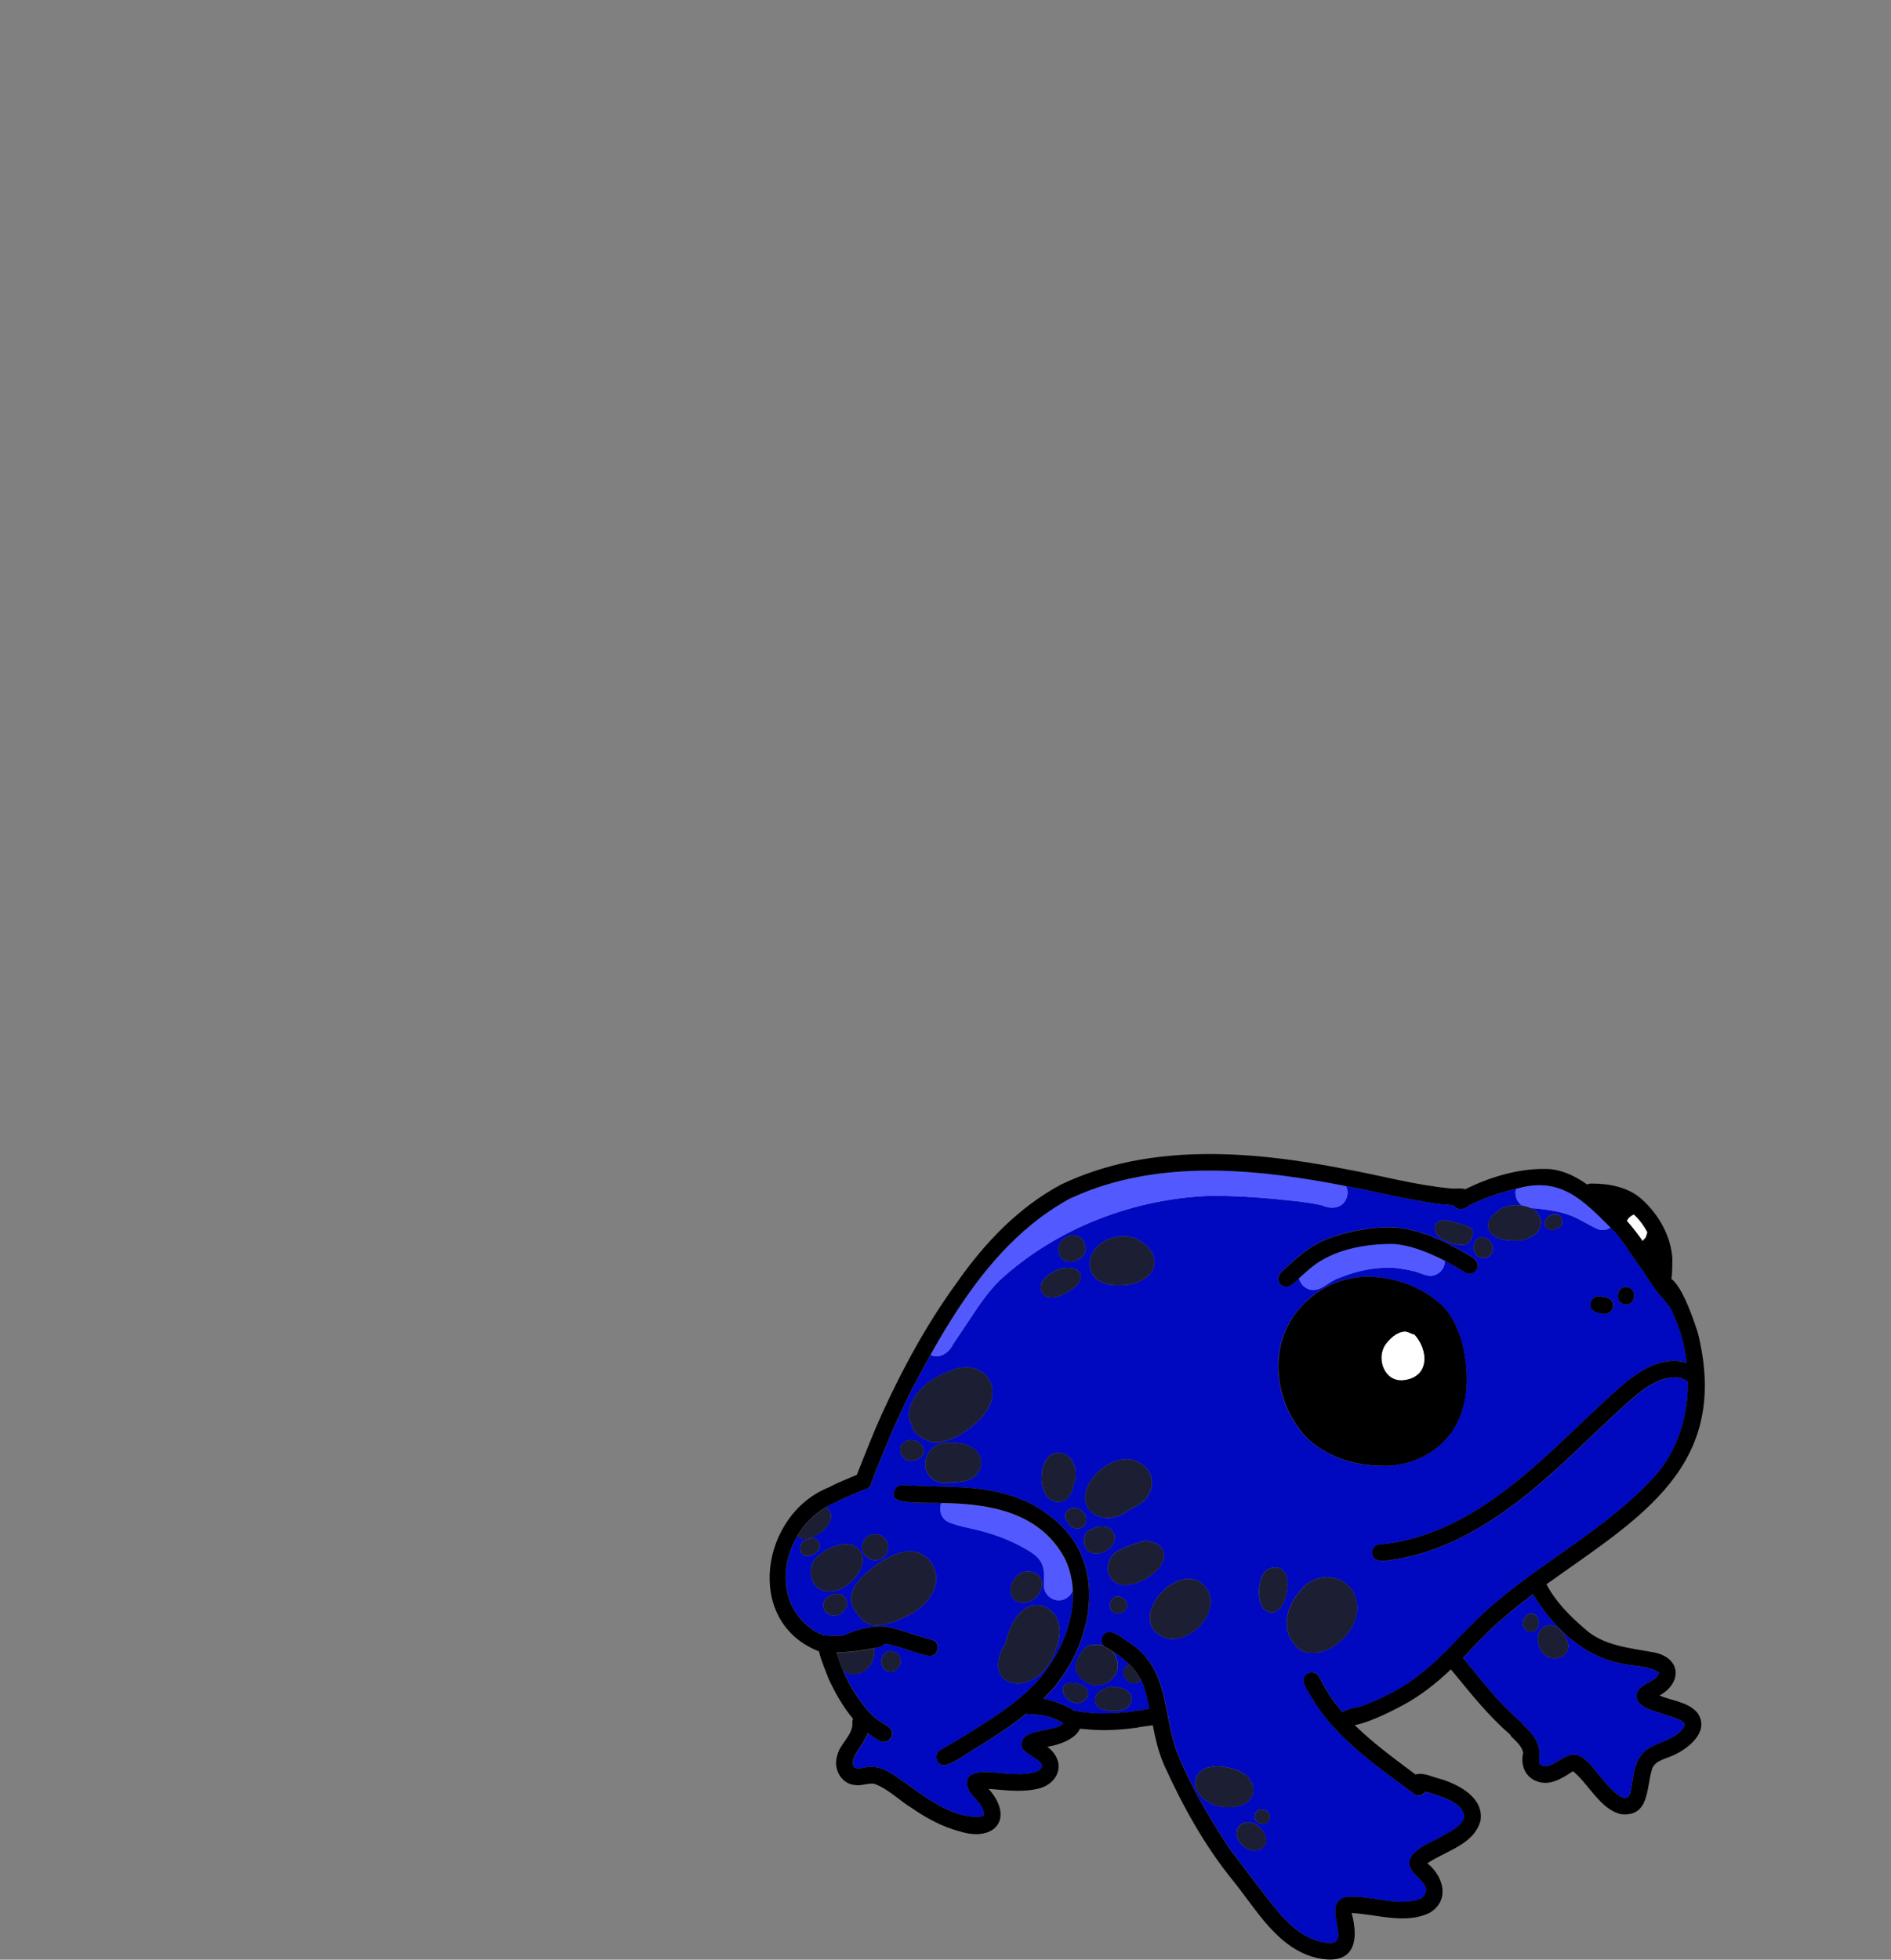 <?xml version="1.0" encoding="UTF-8"?>
<svg id="frog" xmlns="http://www.w3.org/2000/svg" viewBox="0 0 453.44 469.87">
  <rect x="0" y="0" width="453.44" height="469.87" fill="#808080" stroke="none"/>
  <defs>
    <style>
      .cls-1 {
        fill: #fff;
      }

      .cls-2 {
        fill: #0009c0;
      }

      .cls-3 {
        fill: #1c1e34;
      }

      .cls-4 {
        fill: none;
      }

      .cls-5 {
        fill: #525aff;
      }
    </style>
  </defs>
  <path class="cls-4" d="M384.51,315h0s.01,0,.02,0c-.13-.01-.27-.03-.41-.05,.13,.02,.26,.04,.38,.05Z"/>
  <path class="cls-4" d="M384.03,310.9c.37,.06,.76,.1,1.13,.19-.37-.09-.75-.13-1.13-.19Z"/>
  <path class="cls-4" d="M327.65,408.65c-1.63,.83-4.35,.81-5.72,1.89,0,0,0,0,.01,.01,1.37-1.09,4.07-1.07,5.71-1.9,1.85-.68,3.64-1.55,5.39-2.45,4.35-2.08,8.05-4.99,11.51-8.22-3.46,3.22-7.16,6.14-11.51,8.22-1.75,.9-3.54,1.77-5.39,2.45Z"/>
  <path class="cls-4" d="M200.76,360.09s0,0,0,0c-.18,.08-.35,.16-.53,.24,.18-.08,.35-.16,.53-.24,0,0,0,0,0,0Z"/>
  <path class="cls-4" d="M382.17,311.23c-.4,.32-.69,.8-.76,1.32-.03,.23-.03,.44,0,.63-.03-.19-.03-.4,0-.63,.06-.51,.35-.99,.76-1.32Z"/>
  <path class="cls-4" d="M314.44,406.87c-.98-1.52-2.18-3.34-1.73-4.64-.46,1.31,.75,3.12,1.73,4.64Z"/>
  <path class="cls-4" d="M340.17,430.49c-.37,0-.77-.12-1.15-.41-1.88-1.4-3.79-2.8-5.69-4.21,1.9,1.42,3.81,2.81,5.69,4.22,.38,.29,.77,.41,1.15,.41Z"/>
  <path class="cls-4" d="M390.17,308.62c.48,.06,.86,.25,1.13,.52-.27-.27-.65-.47-1.13-.52-.65-.09-1.17,.11-1.54,.45,.37-.35,.89-.54,1.54-.45Z"/>
  <path class="cls-4" d="M314.52,401.02c.76-.01,1.52,.37,1.84,1.16,.47,.91,.96,1.81,1.48,2.69-.52-.88-1-1.78-1.48-2.69-.33-.78-1.09-1.17-1.84-1.16Z"/>
  <path class="cls-4" d="M317.84,404.86c.52,.88,1.06,1.75,1.64,2.59,0,0,0,0,.01,.01,0,0,0,0-.01-.01-.58-.84-1.12-1.71-1.64-2.59Z"/>
  <path class="cls-4" d="M395.32,306.77c-.22-.34-.45-.69-.67-1.03,0,0,0,0,0,0,.22,.34,.44,.69,.67,1.03Z"/>
  <path class="cls-4" d="M328.53,285.53c3.25,.68,6.53,1.4,9.84,2.02-3.31-.63-6.59-1.34-9.84-2.02Z"/>
  <path class="cls-4" d="M329.04,372.27c0-.09,.02-.16,.03-.25,0,.08-.03,.16-.03,.25h0Z"/>
  <path class="cls-4" d="M396.7,331.55c-2.69,1.38-5.05,3.61-7.28,5.52-3.3,3.02-6.53,6.1-9.77,9.18,3.24-3.08,6.47-6.16,9.77-9.18,2.23-1.92,4.59-4.15,7.28-5.52Z"/>
  <path class="cls-4" d="M380.98,339.53c-1.66,1.57-3.32,3.16-4.99,4.74,1.67-1.58,3.33-3.16,4.99-4.74Z"/>
  <path class="cls-4" d="M404.78,331.28c-.51-.29-1.02-.63-1.62-.84,.59,.21,1.11,.56,1.62,.84h0Z"/>
  <path class="cls-4" d="M351.06,436.07s0,0,0,0c.44-3.8-5.71-5.32-8.52-6.26,0,0,0,0-.01,0,0,0,0,0,.01,0,2.82,.94,8.96,2.46,8.52,6.26Z"/>
  <path class="cls-4" d="M351.71,289.45c-1.26,.78-2.59,.4-3.16-.46-.81-.06-1.62-.17-2.3-.23,.68,.05,1.48,.17,2.29,.23,.56,.87,1.9,1.24,3.17,.46Z"/>
  <path class="cls-4" d="M332.64,370.13c1.15-.14,2.3-.34,3.44-.57,16.02-3.48,28.23-14.23,39.92-25.28-11.69,11.05-23.9,21.8-39.92,25.28-1.14,.24-2.28,.43-3.44,.58Z"/>
  <path class="cls-4" d="M207.73,357.04c.76-.25,1.25-.96,1.32-1.72,.57-1.08,.86-2.56,1.36-3.49,2.04-5.19,4.18-10.25,6.58-15.25-2.4,5-4.53,10.06-6.58,15.25-.5,.93-.8,2.4-1.37,3.48-.06,.76-.55,1.47-1.31,1.72-.94,.31-1.86,.7-2.74,1.07-.03,.01-.06,.03-.09,.04,.03-.01,.06-.03,.09-.04,.88-.37,1.79-.76,2.74-1.07Z"/>
  <path class="cls-4" d="M388.37,332.71c-2.48,2.2-4.93,4.5-7.39,6.83,2.46-2.33,4.91-4.62,7.39-6.82,4.33-3.79,10.17-7.81,16.12-5.96,0,0,0-.01,0-.02-5.95-1.84-11.78,2.19-16.12,5.98Z"/>
  <path class="cls-4" d="M397.09,309.32s-.03-.03-.04-.05c-.29-.4-.58-.8-.85-1.2,.28,.4,.56,.8,.85,1.2,.01,.02,.03,.03,.04,.05Z"/>
  <path class="cls-4" d="M355.97,386.62c-1.36,1.28-2.68,2.6-3.99,3.94,1.31-1.34,2.63-2.66,3.99-3.94,13.09-11.92,29.53-19.85,41.36-33.19,.53-.62,1.01-1.27,1.48-1.93-.47,.66-.96,1.31-1.48,1.93-11.84,13.34-28.27,21.27-41.36,33.19Z"/>
  <path class="cls-4" d="M245.04,418.86c-.04-.27-.04-.51-.02-.74-.02,.23-.02,.47,.02,.74,0,0,0,0,0,0Z"/>
  <path class="cls-4" d="M232.4,429.44c.48,.88,1.3,1.68,2.03,2.51-.73-.83-1.55-1.63-2.03-2.51-2.09-4.72,2.73-4.71,6.61-4.35-3.88-.36-8.7-.36-6.61,4.35Z"/>
  <path class="cls-4" d="M341.76,452.31c-.95-1.97-4.43-3.79-3.74-6.27-.69,2.48,2.79,4.3,3.74,6.27Z"/>
  <path class="cls-4" d="M246.62,411.08c-.18,0-.36-.04-.53-.09-3.42,2.75-7.14,5.16-10.84,7.49,3.7-2.33,7.43-4.73,10.86-7.48,.17,.05,.34,.07,.52,.08Z"/>
  <path class="cls-4" d="M246.86,415.87c2.42-1.1,6.53-1.03,8.16-2.54-.31-.21-.62-.4-.94-.57,.32,.17,.64,.36,.94,.57-1.63,1.51-5.74,1.44-8.16,2.54Z"/>
  <path class="cls-4" d="M208.1,415.59c.89,.7,1.85,1.33,2.87,1.88,.02,.01,.04,.02,.06,.03-.02-.01-.04-.02-.06-.03-1.02-.55-1.98-1.19-2.87-1.89-1.17,3.18-4.7,6.17-3.25,8.25,.14,.09,.28,.15,.43,.19-.15-.04-.29-.1-.43-.19-1.44-2.08,2.09-5.07,3.26-8.24Z"/>
  <path class="cls-4" d="M210.47,395.07c-.29,.06-.58,.12-.88,.17,0,0,0,0,0,0,.29-.06,.58-.11,.88-.17Z"/>
  <path class="cls-4" d="M223.46,393.21c-3.14-.74-6.14-1.94-9.26-2.74-4.09-1.1-8.22,.12-11.98,1.74,0,0,0,0,0,0,3.76-1.62,7.89-2.84,11.97-1.74,3.12,.8,6.12,2,9.26,2.74,1.87,.51,1.78,2.77,.56,3.59,1.22-.83,1.31-3.08-.56-3.59Z"/>
  <path class="cls-4" d="M211.63,413.21c.68,.41,1.44,.77,1.9,1.38-.46-.61-1.22-.97-1.9-1.38Z"/>
  <path class="cls-4" d="M205.38,406.59c.85,1.3,1.79,2.56,2.81,3.73,.17,.19,.35,.38,.53,.56-.18-.18-.36-.37-.53-.56-1.02-1.18-1.95-2.43-2.81-3.73Z"/>
  <path class="cls-4" d="M213.91,416.09c-.12,.62-.56,1.14-1.12,1.43,.56-.28,1-.81,1.12-1.43Z"/>
  <path class="cls-4" d="M241.42,409.62c2.97-2.18,5.77-4.59,8.16-7.41,1.25-1.53,2.41-3.21,3.43-4.99-1.02,1.78-2.18,3.46-3.43,4.99-2.4,2.82-5.19,5.23-8.16,7.41Z"/>
  <path class="cls-4" d="M268.74,397.31c-.69-.52-1.4-1.01-2.13-1.45,0,0,0,0,0,0,.73,.44,1.44,.93,2.13,1.45Z"/>
  <path class="cls-4" d="M307.06,459.11c-4.27-5.1-8.15-10.52-12.22-15.77-4.93-7.44-9.39-15.11-12.74-23.44-3.34-9.67-1.81-19.82-11.44-26.12,9.63,6.29,8.11,16.45,11.44,26.12,3.35,8.33,7.81,16.01,12.74,23.44,4.08,5.25,7.96,10.67,12.22,15.77,2.59,2.87,5.68,5.53,9.5,6.47-3.82-.94-6.91-3.59-9.5-6.47Z"/>
  <path class="cls-4" d="M197.54,392.16s.02,0,.03,.01c.08,0,.16,0,.25,0,.32,.04,.63,.06,.95,.07-.32-.02-.63-.04-.95-.07-.09-.01-.19-.02-.28-.02Z"/>
  <path class="cls-4" d="M339.54,455.64c.39-.09,.78-.19,1.16-.33,.18-.14,.33-.27,.46-.4-.14,.13-.29,.27-.46,.4-.38,.14-.77,.24-1.16,.33Z"/>
  <path class="cls-4" d="M322.93,454.86c-2.19,.46-2.74,1.86-2.73,3.52-.02-1.66,.54-3.06,2.73-3.52,4.34-.37,8.98,1.21,13.42,1.17-4.44,.04-9.07-1.54-13.42-1.17Z"/>
  <path class="cls-4" d="M265.6,391.43c-.62,.15-1.04,.59-1.26,1.12,.21-.53,.64-.97,1.26-1.12,1.66-.29,3.09,1.12,4.45,1.97-1.37-.85-2.79-2.25-4.45-1.97Z"/>
  <path class="cls-4" d="M251.74,363.57c-6.76-5.43-15.54-6.83-23.99-6.98-3.31-.13-6.63-.19-9.94-.35-.82-.04-1.75-.19-2.49,.2,.74-.38,1.67-.23,2.49-.2,3.31,.16,6.62,.23,9.94,.35,8.44,.15,17.22,1.55,23.98,6.98,4.51,3.33,7.25,7.59,8.54,12.24-1.29-4.65-4.03-8.91-8.54-12.24Z"/>
  <path class="cls-4" d="M254.15,402.82c.77-1.05,1.49-2.14,2.14-3.26-.66,1.12-1.37,2.21-2.15,3.26-1.2,1.63-2.53,3.13-3.95,4.54,2.13,.41,4.41,1.24,5.97,2.04-1.56-.8-3.84-1.63-5.96-2.04,1.42-1.41,2.74-2.91,3.94-4.54Z"/>
  <path class="cls-4" d="M258.25,410.29c-.28-.09-.55-.13-.81-.12-.09-.06-.2-.13-.3-.2,.11,.07,.23,.14,.32,.21,.25,0,.52,.01,.79,.11,2.62,.55,5.31,.65,7.99,.56-2.68,.09-5.37-.02-7.99-.56Z"/>
  <path class="cls-4" d="M272.65,410.26c.94-.14,1.88-.29,2.8-.49,.06-.02,.12-.03,.19-.05,0,0,0,0,0,0-.06,.02-.13,.03-.19,.05-.93,.19-1.86,.35-2.8,.49Z"/>
  <path class="cls-4" d="M191.21,368.3s0,0,0,0c-2.6,4.46-3.55,9.92-2.06,14.75-1.49-4.84-.55-10.3,2.06-14.75Z"/>
  <path class="cls-4" d="M240.26,425.21c-.4-.04-.82-.09-1.25-.13,.43,.04,.85,.08,1.25,.13Z"/>
  <path class="cls-4" d="M346.3,313.55c-.32-.35-.65-.68-1-1-.07-.07-.15-.12-.23-.19,.08,.06,.16,.12,.23,.19,.35,.32,.69,.65,1,1Z"/>
  <path class="cls-4" d="M307.32,321.61c2.44-8.48,10.36-14.82,19.11-15.45-8.75,.63-16.68,6.97-19.11,15.45-.93,3.4-1.02,7.02-.38,10.5-.65-3.49-.56-7.1,.38-10.5Z"/>
  <path class="cls-4" d="M350.39,338.8c1.57-4.52,1.56-9.53,.72-14.25,.84,4.72,.85,9.73-.72,14.25Z"/>
  <path class="cls-4" d="M393.73,420.57c-1.45,1.75-1.88,4.02-2.24,6.27,.36-2.26,.79-4.52,2.24-6.27Z"/>
  <path class="cls-4" d="M402.93,415.13c-1.8,1.83-4.52,2.43-6.82,3.64,2.29-1.2,5.01-1.81,6.82-3.64Z"/>
  <path class="cls-4" d="M319.78,349.05c-.88-.4-1.74-.84-2.57-1.35,.83,.5,1.68,.95,2.57,1.35Z"/>
  <path class="cls-4" d="M346.39,313.65c1.64,1.84,2.78,4.07,3.58,6.41-.81-2.34-1.95-4.57-3.58-6.41Z"/>
  <path class="cls-4" d="M334.07,351.36c6.11-.61,11.77-3.98,14.91-9.39,.21-.37,.4-.75,.58-1.13-.18,.38-.38,.76-.58,1.13-3.13,5.41-8.8,8.78-14.91,9.39Z"/>
  <path class="cls-4" d="M331.18,351.45s.07,0,.11,0c.45,.02,.89,.02,1.33,0-.44,.01-.89,0-1.33,0-.04,0-.07,0-.11,0Z"/>
  <path class="cls-4" d="M364.78,412.97c-3.13-2.72-5.99-5.74-8.62-8.95-1.19-1.42-2.38-2.83-3.54-4.27-.65-.65-1.16-1.58-1.83-2.25,1.27-1.29,2.51-2.61,3.74-3.93,.33-.35,.69-.67,1.02-1.02-.34,.34-.69,.67-1.02,1.02-1.23,1.32-2.47,2.64-3.74,3.93,.68,.67,1.19,1.6,1.84,2.25,1.16,1.44,2.35,2.85,3.54,4.27,2.64,3.2,5.49,6.23,8.62,8.95,.22,.21,.38,.43,.48,.67,.01,.01,.02,.02,.04,.03-.01-.01-.02-.02-.03-.03-.1-.23-.26-.46-.48-.66Z"/>
  <path class="cls-4" d="M371.2,423.47c-3.21,.18-1.62-1.4-2.19-4.27,.57,2.87-1.02,4.46,2.19,4.27,2.67-.96,4.43-3.04,6.63-2.71-2.21-.33-3.96,1.75-6.63,2.71Z"/>
  <path class="cls-4" d="M390.08,431c.35-.14,.65-.46,.86-1.02,.15-.67,.27-1.36,.38-2.06-.11,.7-.23,1.39-.38,2.06-.22,.56-.51,.88-.86,1.02Z"/>
  <path class="cls-4" d="M340.91,430.33c.22-.1,.42-.24,.59-.41-.17,.17-.37,.31-.59,.41Z"/>
  <path class="cls-4" d="M397.9,401.08c-.27-.18-.55-.34-.83-.48,.28,.14,.56,.3,.83,.48,0,0,0,0,0,0Z"/>
  <path class="cls-4" d="M392.46,406.84c.02,.33,.11,.66,.26,.96-.15-.3-.24-.62-.26-.96Z"/>
  <path class="cls-4" d="M393.77,408.95c1.06,.9,4.05,1.69,6.53,2.5-2.48-.81-5.47-1.6-6.53-2.5Z"/>
  <path class="cls-4" d="M387.91,398.66c.41,.12,.82,.22,1.24,.3-.42-.08-.84-.18-1.24-.3-8.83-1.93-15.76-8.9-20.32-16.42,0,0,0,0,0,0,4.56,7.52,11.5,14.49,20.32,16.41Z"/>
  <path class="cls-4" d="M261.02,379.68c-.14-1.31-.39-2.61-.74-3.88,.35,1.27,.6,2.56,.74,3.88Z"/>
  <path class="cls-4" d="M323.54,295.43c-1.82,.44-3.61,.98-5.35,1.64-1.57,.63-3.04,1.45-4.42,2.39,1.39-.94,2.86-1.76,4.42-2.39,1.74-.66,3.53-1.2,5.35-1.64Z"/>
  <path class="cls-4" d="M226.35,423.32c.25-.01,.53-.08,.84-.17-.3,.1-.59,.16-.84,.17Z"/>
  <path class="cls-4" d="M310.36,307.53c.4-.35,.77-.74,1.13-1.07,0,0,0,0,0,0-.36,.34-.73,.72-1.13,1.07Z"/>
  <path class="cls-4" d="M351.92,305.3c.74,.16,1.55-.09,2.02-.73,0,0,0,0,0,0-.48,.64-1.29,.9-2.02,.73Z"/>
  <path class="cls-4" d="M217.66,360.23c.61,.06,1.29,.1,2.03,.13-.74-.03-1.42-.06-2.03-.13Z"/>
  <path class="cls-4" d="M214.17,425.54c-1-.65-2.07-1.21-3.19-1.54,1.12,.33,2.19,.89,3.19,1.54Z"/>
  <path class="cls-4" d="M220.85,360.38c.68,.01,1.4,.02,2.16,.03-.76,0-1.48-.02-2.16-.03Z"/>
  <path class="cls-4" d="M212.2,394.16s0,0,0,0c-.25,.35-.6,.62-1.03,.75,.42-.13,.78-.4,1.03-.75Z"/>
  <path class="cls-4" d="M353.6,301.9c.16,.15,.3,.3,.41,.47-.12-.16-.26-.32-.41-.47Z"/>
  <path class="cls-4" d="M307.93,308.44c-.27-.08-.54-.23-.81-.49-.64-.7-.71-1.36-.49-1.97-.22,.61-.15,1.26,.49,1.97,.27,.25,.55,.4,.81,.49Z"/>
  <path class="cls-1" d="M336.66,330.92c6.17-.78,5.95-7.16,2.49-10.97-.87-.1-1.5-.74-2.4-.69-1.92,.17-3.52,1.71-4.61,3.2-2.25,3.5-.07,9.05,4.52,8.46Z"/>
  <path class="cls-1" d="M393.8,304.44c.29,.44,.57,.87,.85,1.3,0,0,0,0,0,0-.29-.44-.57-.88-.87-1.33-.01-.02-.03-.04-.04-.06-2.53-3.17-4.36-6.89-7.27-9.77-.09-.09-.18-.18-.27-.27,.09,.09,.18,.18,.27,.27,2.94,2.91,4.77,6.68,7.33,9.86Z"/>
  <path class="cls-1" d="M394.21,297.17c.11-.15,.24-.27,.38-.38,.08-.21,.17-.43,.25-.65,.07-.23,.13-.47,.19-.7-.85-1.59-1.94-3.06-3.24-4.26-.26,.11-.52,.23-.75,.42-.36,.25-.68,.58-.86,.99-.02,.05-.06,.08-.08,.13,1.35,1.55,2.62,3.17,3.8,4.86,.11-.13,.21-.27,.31-.41Z"/>
  <path class="cls-2" d="M255.58,363.11c-.06,.19-.09,.4-.08,.6,0-.21,.02-.41,.08-.6Z"/>
  <path class="cls-2" d="M351.98,390.56c1.31-1.34,2.63-2.66,3.99-3.94,13.09-11.92,29.52-19.85,41.36-33.19,.53-.62,1.01-1.27,1.48-1.93,4.15-5.87,6.03-13.05,5.97-20.22-.51-.29-1.02-.63-1.62-.84-.01,0-.02,0-.03-.01-.09-.03-.19-.06-.29-.08-.03,0-.06-.02-.09-.02-.08-.02-.17-.03-.26-.04-.05,0-.1-.02-.15-.02-.08,0-.17,0-.26,0-.06,0-.11,0-.16,0-1.88-.04-3.61,.48-5.22,1.3-2.69,1.38-5.05,3.61-7.28,5.52-3.3,3.02-6.53,6.1-9.77,9.18-1.92,1.82-3.84,3.64-5.78,5.43-.14,.13-.29,.26-.43,.39-1.09,.99-2.19,1.97-3.31,2.93-.47,.41-.94,.81-1.42,1.21-2.25,1.9-4.58,3.73-6.97,5.47-8.27,5.98-17.38,10.71-27.57,12.26-1.71,.24-4.57,.92-5.06-1.2-.02-.07-.02-.16-.03-.24-.01-.08-.03-.15-.03-.23h0c0-.09,.02-.16,.03-.25,.01-.09,.01-.19,.03-.27,.02-.07,.05-.12,.07-.19,.03-.09,.06-.18,.1-.25,.02-.03,.05-.06,.07-.09,.06-.1,.13-.19,.21-.28,.03-.03,.07-.06,.1-.09,.53-.48,1.32-.68,2.09-.62,.3-.03,.59-.08,.89-.11,1.15-.14,2.3-.34,3.44-.58,16.02-3.48,28.23-14.23,39.92-25.28,1.67-1.58,3.33-3.16,4.99-4.74,2.46-2.33,4.91-4.62,7.39-6.83,4.33-3.78,10.17-7.82,16.12-5.98-.17-1.4-.41-2.8-.72-4.17-.68-3.16-1.81-6.19-3.26-9.07-1.07-1.44-2.35-2.72-3.42-4.17-.01-.02-.03-.03-.04-.05-.29-.4-.58-.8-.85-1.2-.1-.15-.2-.3-.31-.46-.17-.25-.34-.5-.51-.75-.02-.03-.04-.06-.06-.09-.22-.34-.45-.69-.67-1.03-.28-.43-.56-.86-.85-1.3-2.56-3.18-4.39-6.95-7.33-9.86-.09-.09-.18-.18-.27-.27-.87,.6-1.97,.83-3.06,.4-2.17-.93-4.13-2.32-6.34-3.2-3.14-1.23-6.55-1.57-9.88-1.89,1.33,.61,2.36,1.67,2.63,3.27,.03,3.17-3.59,4.68-6.33,4.55-6.35,.22-9.09-4.26-2.92-7.82,1.34-.59,3.09-.81,4.71-.56-1.39-.85-1.87-2.55-1.49-4.03-3.89,.92-7.7,2.23-11.28,4.01-.18,.16-.35,.29-.53,.41-1.27,.78-2.61,.41-3.17-.46-.81-.06-1.61-.17-2.29-.23-.23-.02-.44-.03-.63-.03-2.43-.31-4.85-.73-7.25-1.18-3.31-.63-6.59-1.34-9.84-2.02-1.87-.39-3.73-.77-5.58-1.12-.08-.01-.15-.03-.23-.04,.42,.74,.55,1.65,.2,2.78-.9,2.55-3.58,2.89-5.81,1.89-2.03-.51-4.13-.77-6.21-1.03-6.74-.76-13.52-1.3-20.31-1.3-18.58,.58-37.25,7.71-50.97,20.35-2.8,2.79-5.01,6.08-7.16,9.38-1.31,1.98-2.64,3.95-3.96,5.91-.98,2.04-3.25,3.55-5.38,2.5-1.35,2.41-2.66,4.83-3.93,7.24-.77,1.49-1.51,2.99-2.23,4.48-2.4,5-4.53,10.06-6.58,15.25-.5,.93-.8,2.4-1.36,3.49-.06,.76-.56,1.47-1.32,1.72-.94,.31-1.86,.7-2.74,1.07-.03,.01-.06,.03-.09,.04-1.26,.53-2.51,1.07-3.73,1.69-.12,.09-.26,.17-.41,.24,0,0,0,0,0,0-.18,.08-.35,.16-.53,.24-.41,.18-.82,.36-1.23,.56-.33,.16-.65,.35-.97,.53,.92,.58,1.49,1.66,1.18,2.83-.28,1.29-1.29,2.27-2.28,3.07-1.17,.88-2.59,1.88-4.12,1.61-.67-.1-1.2-.33-1.59-.65-2.6,4.46-3.55,9.92-2.06,14.75,.22,.72,.48,1.43,.81,2.12,.4,.78,.87,1.53,1.4,2.23,.08,.1,.17,.2,.25,.3,.19,.24,.38,.49,.59,.72,.12,.14,.26,.27,.39,.4,.17,.18,.34,.37,.53,.54,.16,.15,.34,.29,.5,.43,.16,.14,.32,.29,.49,.42,.18,.14,.36,.26,.54,.39,.18,.12,.35,.26,.53,.37,.18,.12,.38,.21,.57,.32,.19,.11,.38,.23,.58,.33,.18,.09,.38,.16,.57,.25,.21,.09,.42,.19,.63,.27,.09,0,.18,0,.28,.02,.32,.04,.63,.06,.95,.07,1.15,.06,2.31,.02,3.47-.04,3.76-1.62,7.89-2.84,11.98-1.74,3.12,.8,6.12,2,9.26,2.74,1.87,.51,1.78,2.77,.56,3.59-.41,.28-.94,.39-1.56,.24-.06-.01-.12-.03-.18-.04-.46-.1-.92-.21-1.38-.34-2.91-.81-5.73-2.1-8.7-2.5-.25,.35-.61,.62-1.03,.75-.1,.03-.2,.06-.3,.08-.13,.03-.26,.05-.39,.08-.29,.06-.58,.12-.88,.17,.65,3.36-2.65,7.31-6.2,5.98-.43-.15-.85-.37-1.23-.64,.9,2.09,1.97,4.11,3.22,6.01,.85,1.3,1.79,2.56,2.81,3.73,.17,.19,.35,.38,.53,.56,.71,.73,1.48,1.41,2.35,1.96,.17,.14,.36,.26,.56,.37,.68,.41,1.44,.77,1.9,1.38,.14,.18,.25,.37,.33,.6,.1,.3,.11,.6,.06,.89-.12,.62-.56,1.14-1.12,1.43-.54,.27-1.18,.32-1.75-.02-.02-.01-.04-.02-.06-.03-1.02-.55-1.97-1.18-2.87-1.88-1.17,3.17-4.7,6.16-3.26,8.24,.14,.09,.28,.15,.43,.19,.9,.27,1.95-.25,2.88-.27,.99-.14,1.93-.01,2.83,.25,1.12,.33,2.19,.89,3.19,1.54,.6,.39,1.19,.81,1.76,1.23,5.67,3.85,12.63,9.86,19.9,8.76,.28-1.42-.48-2.53-1.4-3.58-.73-.83-1.55-1.63-2.03-2.51-2.09-4.72,2.73-4.71,6.61-4.35,.43,.04,.85,.08,1.25,.13,.26,.03,.52,.06,.76,.08,.03,0,.05,0,.08,0,.25,.03,.49,.05,.71,.07,.11,0,.22,.02,.33,.02,.79,.03,1.58,.06,2.38,.05,0,0,.02,0,.02,0,1.32-.02,2.63-.14,3.88-.55,4.63-1.98-2.98-3.84-3.38-6.03,0,0,0,0,0,0-.04-.27-.04-.51-.02-.74,0-.02,0-.04,0-.05,.04-.42,.19-.77,.4-1.08,.03-.05,.05-.1,.08-.14,.33-.41,.79-.72,1.35-.98,2.42-1.1,6.53-1.03,8.16-2.54-.31-.21-.62-.4-.94-.57-.03-.01-.05-.02-.08-.04-.37-.19-.75-.36-1.13-.52-1.96-.79-4.12-1.1-6.23-1.12,0,0-.01,0-.02,0-.18,0-.35-.03-.52-.08-3.42,2.75-7.15,5.15-10.86,7.48-.12,.08-.24,.16-.37,.23-1.62,.82-4.92,3.34-7.22,4.26-.16,.06-.32,.12-.47,.17-.3,.1-.59,.16-.84,.17-.13,0-.24,0-.35-.01-.2-.05-.39-.13-.55-.23-.49-.31-.8-.85-.88-1.41-.03-.19-.03-.38,0-.57,.03-.26,.11-.51,.25-.74,.14-.23,.32-.42,.57-.58,.04-.03,.06-.06,.11-.08,3.8-2.1,7.48-4.42,11.13-6.78,1.64-1.05,3.25-2.14,4.82-3.29,2.97-2.18,5.77-4.59,8.16-7.41,1.25-1.53,2.41-3.21,3.43-4.99,2.77-4.83,4.51-10.39,4.23-15.84-.54,1.42-1.94,2.43-3.52,2.36-1.95-.09-3.53-1.8-3.44-3.76,.02-1.39,.2-2.83-.18-4.18-.66-2.62-3.23-3.84-5.4-5.04-3.35-1.82-6.96-3.07-10.66-3.96-2.2-.52-4.46-.91-6.54-1.78-1.85-.75-2.43-2.88-1.83-4.56-.1,0-.2,0-.3,0-.54,0-1.07-.02-1.58-.02-.27,0-.53,0-.79,0-.76,0-1.48-.02-2.16-.03-.4,0-.78-.02-1.16-.03-.74-.03-1.42-.06-2.03-.13-1.53-.15-2.61-.44-3.1-1.02-.17-.2-.26-.43-.28-.7,0-.09,0-.19,0-.29,.04-.4,.23-.87,.57-1.43h0s.03-.02,.05-.04c.13-.13,.28-.23,.43-.31,.74-.38,1.67-.23,2.49-.2,3.31,.16,6.62,.23,9.94,.35,8.44,.15,17.22,1.55,23.99,6.98,4.51,3.33,7.25,7.59,8.54,12.24,.35,1.27,.6,2.56,.74,3.88,.1,.88,.15,1.76,.15,2.65,0,.55-.01,1.1-.04,1.65-.03,.64-.09,1.29-.16,1.94-.04,.39-.1,.77-.16,1.16-.12,.78-.27,1.56-.45,2.33-.27,1.18-.61,2.36-1.01,3.51,0,.03-.02,.05-.03,.08-.43,1.23-.93,2.44-1.49,3.63-.04,.07-.07,.15-.1,.22,0,0,0,.02-.01,.03-.35,.73-.73,1.44-1.13,2.15-.1,.18-.2,.36-.31,.54-.66,1.12-1.37,2.21-2.14,3.26-1.2,1.63-2.52,3.13-3.94,4.54,2.12,.42,4.4,1.24,5.96,2.04,.07,.03,.12,.07,.18,.1,.18,.1,.37,.2,.53,.29,.1,.06,.17,.12,.26,.18,.1,.07,.21,.13,.3,.2,.26-.01,.53,.03,.81,.12,2.62,.55,5.31,.65,7.99,.56,.64-.02,1.28-.05,1.92-.09,1.5-.12,3-.28,4.49-.5,.94-.14,1.88-.3,2.8-.49,.06-.02,.12-.03,.19-.05-.36-1.76-.76-3.51-1.29-5.22-.21-.61-.47-1.19-.77-1.75-.36,.54-1,.91-1.93,.86-1.16-.13-1.94-1.15-2.28-2.19-.32-1.08,.51-1.99,1.51-2.27-.66-.66-1.38-1.26-2.13-1.83-.69-.52-1.4-1.01-2.13-1.45,.59,.63,1.03,1.41,1.22,2.26,1.27,3.88-3.57,7.33-7,5.44-3.17-1.5-3.78-4.49-1.59-7.19,1.03-1.66,1.37-2,3.34-1.95,.7-.13,1.39-.05,2.04,.17-.46-.56-.54-1.37-.27-2.04,.21-.53,.64-.97,1.26-1.12,1.66-.29,3.09,1.12,4.45,1.97,.1,.06,.19,.12,.29,.18,.11,.07,.2,.14,.31,.2,9.63,6.29,8.11,16.45,11.44,26.12,3.35,8.33,7.81,16.01,12.74,23.44,4.08,5.25,7.96,10.67,12.22,15.77,2.59,2.87,5.68,5.53,9.5,6.47,.26,.06,.52,.14,.79,.19,3.34,.68,3.76-.72,3.52-2.73-.11-.95-.37-2.04-.53-3.11-.05-.35-.1-.7-.12-1.04-.01-.17-.02-.34-.02-.5-.02-1.66,.54-3.06,2.73-3.52,4.34-.37,8.98,1.21,13.42,1.17,.54,0,1.08-.05,1.61-.11,.53-.06,1.05-.16,1.57-.28,.39-.09,.78-.19,1.16-.33,.18-.14,.33-.27,.46-.4,.14-.13,.25-.26,.35-.39,.49-.63,.57-1.22,.4-1.8-.04-.13-.09-.26-.15-.4-.95-1.97-4.43-3.79-3.74-6.27,.4-1.43,2.18-3.08,6.64-5.1,2.23-1.4,5.21-2.37,6.4-4.87,.44-3.8-5.71-5.32-8.52-6.26,0,0,0,0-.01,0-.25-.07-.51-.12-.76-.18-.01,.02-.03,.03-.04,.05-.06,.08-.13,.16-.2,.24,0,0-.01,0-.02,.02-.17,.17-.37,.31-.59,.41,0,0,0,0,0,0-.11,.05-.23,.09-.35,.12,0,0,0,0,0,0-.12,.03-.24,.04-.36,.04,0,0,0,0-.01,0-.37,0-.77-.12-1.15-.41-1.88-1.4-3.79-2.8-5.69-4.22-6.77-5.05-13.4-10.41-18.03-17.52-.21-.43-.53-.93-.87-1.47-.98-1.52-2.18-3.34-1.73-4.64,0,0,0,0,0,0,.3-.8,1.05-1.2,1.8-1.21,.76-.01,1.52,.37,1.84,1.16,.47,.91,.96,1.81,1.48,2.69,.52,.88,1.06,1.75,1.64,2.59,0,0,0,0,.01,.01,.77,1.07,1.59,2.09,2.45,3.07,1.37-1.08,4.09-1.06,5.72-1.89,1.85-.68,3.63-1.55,5.39-2.45,4.35-2.08,8.05-4.99,11.51-8.22,1.15-1.07,2.28-2.18,3.39-3.3,.02-.02,.04-.04,.06-.06,1.28-1.3,2.55-2.61,3.83-3.91,.05-.05,.1-.1,.14-.15Zm34.79-77.16c-.02,.08-.02,.16-.05,.24-.04,.12-.11,.23-.17,.34-.03,.05-.05,.1-.08,.15-.08,.12-.19,.23-.29,.33-.02,.02-.04,.05-.07,.07-.12,.11-.26,.19-.4,.27-.02,.01-.04,.03-.06,.04-.14,.07-.3,.11-.45,.14-.02,0-.05,.02-.07,.02-.15,.02-.3,.01-.46,0-.04,0-.07,0-.11,0,0,0-.02,0-.03,0,0,0-.01,0-.02,0h0c-.12-.01-.25-.03-.38-.05-.05,0-.09,0-.13-.02-.13-.02-.26-.05-.39-.07-.06-.01-.13-.02-.19-.04-.12-.03-.24-.07-.35-.11-.07-.02-.14-.04-.21-.06-.11-.04-.21-.09-.31-.14-.06-.03-.13-.06-.19-.09-.1-.06-.18-.13-.27-.19-.05-.04-.12-.08-.16-.12-.08-.08-.14-.17-.21-.26-.04-.05-.08-.09-.11-.15-.06-.11-.09-.24-.13-.37-.01-.05-.04-.09-.05-.15-.03-.19-.03-.4,0-.63,.06-.51,.35-.99,.76-1.32,.4-.32,.93-.5,1.46-.4,.13,.03,.26,.05,.4,.07,.37,.06,.76,.1,1.13,.19,.57,.14,1.08,.37,1.39,.93,.11,.18,.19,.36,.24,.54,.02,.06,0,.13,.02,.19,.02,.12,.04,.24,.03,.36,0,.1-.04,.19-.06,.29Zm2.88-.65c-1.94-.23-2.14-2.64-1.02-3.68,.37-.35,.89-.54,1.54-.45,.48,.06,.86,.25,1.13,.52,1.19,1.19,.45,3.9-1.65,3.61Zm-17.12-21.56c2.3-.41,3.01,2.97,.67,3.35-.59,.5-1.46,.54-2.09,.08-1.53-1.15-.19-3.3,1.42-3.44Zm-160.77,108.69c-1.21-1.59,.23-4.75,2.39-3.82,.58,.1,1.17,.34,1.45,.92,1.43,2.63-1.82,5.41-3.85,2.9Zm35.39-23.02c5.34,1.17,1.89,8.18-2.49,7.34-4.67-1.17-1.68-8.2,2.49-7.34Zm-6.1,17.33c.22-1.17,.63-2.33,1.08-3.37,1.26-3.63,4.61-7.43,8.75-5.39,3.66,1.83,3.93,6.74,2.21,10.12-1.18,4.18-5.03,8.21-9.26,8.09-5.57-.49-5.25-5.82-2.78-9.45Zm-31.26-26.35c1.7,0,3.15,1.34,3.18,3.06,.03,1.68-1.36,3.18-3.06,3.18s-3.15-1.34-3.18-3.06c-.03-1.68,1.36-3.18,3.06-3.18Zm-16.59,5.17c-1.39-.31-1.66-1.99-.95-3.05,.42-.89,1.48-.79,2.26-1.09,.89-.15,1.76,.41,2.01,1.27,.45,1.74-1.78,3.14-3.32,2.88Zm2.93,.11c2.21-1.91,5.44-3.44,8.38-2.6,6.41,3.12-1.63,12.43-6.68,10.94-3.83-.88-4.52-5.92-1.71-8.34Zm6.14,13.07c-.55,1.05-1.89,1.28-2.97,1.06-1.83-.33-2.51-2.79-1.15-4.05,.64-.63,1.49-.88,2.34-1.03,1.23-.19,2.41,.7,2.59,1.92,.12,.81-.22,1.6-.82,2.1Zm14.89-14.15c4.71-.8,8.43,3.93,7.02,8.37-1.13,3.85-4.74,6.32-8.27,7.8-2.71,1.05-6.04,2.48-8.69,.54-.86-.56-1.2-1.48-1.93-2.15-2.85-3.88-.1-7.32,3-9.89,2.58-2.13,5.5-4.12,8.87-4.67Zm3.21-22.36c-.89,.54-2.2,.92-3.13,.29-3.01-2.05-.79-5.66,2.46-4.41,1.96,.57,2.56,3.05,.67,4.12Zm12.74,4.74c-1.49,.91-3.32,.99-5.02,.97-1.27,.45-2.62,.23-3.83-.36-4.29-2.49-2.46-8.45,2.22-9.02,3.22-.31,8.15,.24,8.75,4.16,.27,1.7-.67,3.39-2.13,4.25Zm2.89-15.28c-2.5,3.12-9.22,8.06-13.34,6.36-2.32-.97-3.48-1.74-4.19-4.27-.96-1.68-.42-3.24,.14-4.85,1.65-3.7,5.29-6.17,8.99-7.56,7.77-3.61,13.65,3.54,8.39,10.32Zm28.24,66.07c.91-.4,1.97-1.2,2.94-.58,2.9-.38,5.7,2.31,3.15,4.77-1.55,1.08-3.94,.92-5.72,.56-2.51-.63-2.68-3.71-.37-4.75Zm-4.08-.65c2.18,2.27-1.09,4.82-3.39,3.34-1.72-.81-3.03-3.77-.48-4.36,1.33,0,2.81,.1,3.87,1.03Zm95.95-107.79c2.73,1.16,2.41,5.07-.82,4.79-2.97-.54-2.35-5.61,.82-4.79Zm-7.52-3.69c1.19,.19,2.34,.57,3.47,1.01,1.21,.45,1.35,1.68,.85,2.5-.12,1.16-1.36,2.29-3.52,1.79-7.9-1.43-6.08-7.59-.8-5.3Zm-41.95,12.91c.45-1.24,2.16-2.3,3.04-3.22,1.28-1.2,2.65-2.33,4.1-3.31,1.39-.94,2.86-1.76,4.42-2.39,1.74-.66,3.53-1.2,5.35-1.64,3.78-.91,7.69-1.33,11.55-1.1,5.9,.67,11.41,3.28,16.48,6.25,.47,.26,1.01,.55,1.48,.89,.19,.14,.37,.28,.54,.43,.16,.15,.3,.3,.41,.47,.35,.49,.47,1.06,.18,1.74-.01,.03-.02,.06-.04,.09-.04,.09-.1,.19-.17,.28-.02,.03-.03,.05-.05,.08,0,0,0,0,0,0-.48,.64-1.29,.9-2.02,.73-.02,0-.05,0-.07-.01-.03,0-.06-.02-.09-.03-.22-.07-.43-.17-.62-.32-1.51-.95-3.07-1.83-4.66-2.65,0,1.48-.93,2.94-2.38,3.42-1.78,.67-3.35-.54-5.04-.89-1.3-.33-2.63-.57-3.96-.75-4.81-.44-9.72,.54-14.15,2.41-2.29,.72-4.07,3.19-6.61,2.78-.93-.18-1.77-.72-2.31-1.51-.28-.45-.45-.88-.55-1.3-.36,.34-.73,.72-1.13,1.07-.09,.08-.18,.16-.28,.23-.03,.03-.07,.06-.1,.08-.64,.5-1.33,.82-2.05,.59-.27-.08-.54-.23-.81-.49-.64-.7-.71-1.36-.49-1.97Zm-39.63-9.24c1.95-.56,4.14-.48,5.93,.54,2.67,1.53,4.93,4.12,3.35,7.31-1.89,3.32-6.45,3.84-9.91,3.48-7.66-1.2-5.97-9.84,.63-11.33Zm9.04,60.04c-.52,2.6-2.87,4.2-5.17,5.16-2.26,1.78-5.5,2.71-8.17,1.28-5.07-3.08-1.42-9.47,2.49-11.79,1.37-.85,2.96-1.44,4.59-1.53,3.72-.26,7.29,3.07,6.27,6.88Zm-16.28-59.25c.32,.81,.76,1.74,.43,2.61-.85,2.05-3.93,3.33-5.62,1.54-2.88-3.33,2.68-7.8,5.19-4.15Zm-9.62,9.44c1.69-2.21,5-3.63,7.71-2.72,3.08,1.91,.24,4.36-1.87,5.52-1.33,.78-2.88,1.45-4.45,1.23-1.94-.2-2.54-2.64-1.39-4.03Zm1.32,52.2c-3.39-3.18-1.68-13.14,4.23-10.33,2.39,1.54,2.74,5.03,1.63,7.46-.34,2.98-3.32,5.22-5.87,2.87Zm5.68,7.06c-.56-.24-.94-.74-1.04-1.3-1.83-1.6,.26-4.06,2.3-3.26,3.35,1.18,2.41,5.89-1.26,4.56Zm3.87,5.65c-1.24-.96-1.26-2.73-.71-4.07,.25-.58,.78-.97,1.36-1.05,1.39-.92,3.55-1.17,4.84,.07,2.86,3.11-2.62,7.21-5.49,5.05Zm5.56,14.26c-1.08-1.29,.06-3.79,1.84-3.34,.92,.26,1.91,1.01,1.87,2.05-.04,1.76-2.6,2.77-3.71,1.29Zm1.08-6.63c-3.21-1.82-2.33-6.54,.84-7.89,1.9-.95,3.93-1.62,5.98-2.17,.5-.12,1.01-.02,1.4,.25,.95,.11,1.97,.52,2.57,1.3,3.27,4.71-6.93,10.84-10.79,8.51Zm12.41,13.34c-10.17-2.7-.32-16.75,7.04-13.91,7.68,4.26,0,15.07-7.04,13.91Zm13.57,40.41c-2.42-.22-4.81-1.27-6.2-3.33-1.99-2.48-.23-5.87,2.77-6.26,2.3-.46,4.73,.07,6.86,.95,2.06,.83,3.87,2.91,3.4,5.25-.7,2.88-4.26,3.65-6.83,3.38Zm9.99,8.45c-.42,1.67-2.53,2.36-4.02,1.73-2.17-.67-4.12-3.64-2.44-5.65,2.53-2.51,6.74,.92,6.46,3.92Zm-1.47-4.54s.04,.02,.04,.02c-2.21-.49-1.47-3.83,.73-3.3,2.6,.44,1.71,4.2-.77,3.27Zm1.3-51.05c-2.15-1.45-1.83-6.83-.53-8.77,1.08-1.74,3.82-2.18,5.06-.38,2.08,2.48-.32,11.88-4.53,9.15Zm8.57,9.65c-5.43-3.98-3.91-10.74,.36-15,3.73-4.25,11.05-3.18,12.7,2.44,2.22,6.79-6.38,15.33-13.06,12.56Zm10.46-45.68c-.93-.29-1.84-.66-2.73-1.06-.88-.4-1.74-.84-2.57-1.35-.86-.52-1.71-1.09-2.49-1.73-.65-.54-1.28-1.12-1.87-1.75-2.7-2.97-4.62-6.68-5.59-10.62-.12-.49-.23-.99-.32-1.49-.65-3.49-.56-7.1,.38-10.5,2.44-8.48,10.36-14.82,19.11-15.45,.54-.04,1.08-.06,1.62-.06,5.17,.12,10.41,1.64,14.72,4.53,.8,.53,1.56,1.1,2.29,1.73,.08,.06,.16,.12,.23,.19,.35,.32,.69,.65,1,1,.03,.03,.06,.07,.09,.11,1.64,1.84,2.78,4.07,3.58,6.41,.26,.74,.49,1.49,.68,2.24,.17,.74,.33,1.49,.46,2.24,.84,4.72,.85,9.73-.72,14.25-.22,.65-.48,1.28-.77,1.9-.02,.05-.04,.1-.06,.15-.18,.38-.38,.76-.58,1.13-3.13,5.41-8.8,8.78-14.91,9.39-.41,.04-.82,.07-1.23,.08-.08,0-.15,.01-.23,.01-.44,.01-.89,0-1.33,0-.04,0-.07,0-.11,0-2.92-.03-5.87-.46-8.67-1.34Z"/>
  <path class="cls-2" d="M256.52,287.4c-.07,.04-.14,.09-.22,.13,1.66-.77,3.34-1.48,5.03-2.13-1.62,.6-3.23,1.26-4.81,2.01Z"/>
  <path class="cls-2" d="M400.3,411.45c-2.48-.81-5.47-1.6-6.53-2.5-.09-.08-.17-.15-.23-.23-.31-.2-.54-.46-.71-.74-.02-.03-.05-.06-.06-.09-.02-.03-.02-.06-.04-.09-.15-.3-.24-.62-.26-.96-.04-.73,.24-1.49,.83-2.02,1.35-1.45,3.88-1.72,4.61-3.74-.27-.18-.55-.34-.83-.48-2.38-1.19-5.27-1.12-7.91-1.64-.42-.08-.84-.18-1.24-.3-8.83-1.93-15.76-8.9-20.32-16.41-4.23,3.18-8.33,6.55-12.05,10.31-.34,.34-.69,.67-1.02,1.02-1.23,1.32-2.47,2.64-3.74,3.93,.67,.67,1.18,1.6,1.83,2.25,1.16,1.44,2.35,2.85,3.54,4.27,2.64,3.2,5.49,6.23,8.62,8.95,.22,.21,.38,.43,.48,.66,.01,.01,.02,.02,.03,.03,0,0,0,0,0,0,2.51,2.15,3.41,4.02,3.71,5.53,.57,2.87-1.02,4.46,2.19,4.27,2.67-.96,4.43-3.04,6.63-2.71,.88,.13,1.82,.63,2.93,1.75,1.51,1.16,6.85,9.44,9.32,8.5,.35-.14,.65-.46,.86-1.02,.15-.67,.27-1.36,.38-2.06,.06-.36,.11-.72,.17-1.08,.36-2.26,.79-4.52,2.24-6.27,.14-.17,.29-.34,.46-.5,.58-.52,1.23-.94,1.93-1.3,2.29-1.2,5.01-1.81,6.82-3.64,.34-.34,.64-.72,.9-1.16,.73-.94-1.16-1.74-3.54-2.52Zm-33.23-20.18c-1.54-.02-2.6-2.13-1.47-3.27,.25-.74,1.06-1.21,1.82-1.08,2.24,.38,1.99,4.42-.36,4.34Zm4.94,6.27c-4.06-.84-4.67-8.15,.16-7.8,1.9,.27,3.79,3.11,3.91,4.91,.02,2.05-2.18,3.39-4.08,2.88Z"/>
  <path class="cls-5" d="M334.25,298.23c-6.44-.03-13.05,1.04-18.43,4.61-1.46,1.04-2.79,2.23-3.93,3.26-.13,.11-.26,.23-.39,.35,0,0,0,0,0,0,.1,.42,.27,.85,.55,1.3,.54,.78,1.37,1.33,2.31,1.51,2.54,.41,4.32-2.07,6.61-2.78,4.43-1.86,9.34-2.84,14.15-2.41,1.33,.18,2.66,.42,3.96,.75,1.69,.35,3.26,1.56,5.04,.89,1.45-.48,2.38-1.94,2.38-3.42-.42-.22-.84-.45-1.26-.66-3.47-1.63-7.12-3.09-10.97-3.39Z"/>
  <path class="cls-5" d="M365.01,289.06c.67,.1,1.32,.29,1.91,.56,3.34,.32,6.74,.66,9.88,1.89,2.21,.87,4.16,2.26,6.34,3.2,1.09,.43,2.2,.2,3.06-.4-6.64-6.58-11.86-12.11-21.99-9.45-.23,.05-.46,.12-.69,.17-.38,1.48,.1,3.17,1.49,4.03Z"/>
  <path class="cls-5" d="M228.51,322.36c1.32-1.97,2.65-3.94,3.96-5.91,2.16-3.29,4.37-6.58,7.16-9.38,13.72-12.64,32.39-19.77,50.97-20.35,6.78,0,13.57,.54,20.31,1.3,2.08,.25,4.18,.52,6.21,1.03,2.23,1,4.91,.66,5.81-1.89,.35-1.13,.22-2.04-.2-2.78-20.08-3.93-41.9-6.24-61.39,1.02-1.69,.65-3.37,1.36-5.03,2.13-2.11,1.16-4.12,2.44-6.04,3.84-.99,.72-1.96,1.47-2.91,2.24-10.18,8.33-17.75,19.69-24.22,31.25,2.12,1.06,4.4-.45,5.38-2.5Z"/>
  <path class="cls-5" d="M227.5,365.01c2.09,.87,4.35,1.27,6.54,1.78,3.7,.9,7.31,2.14,10.66,3.96,2.18,1.2,4.74,2.42,5.4,5.04,.38,1.36,.2,2.79,.18,4.18-.09,1.96,1.48,3.67,3.44,3.76,1.57,.08,2.98-.94,3.52-2.36-.14-2.54-.71-5.05-1.83-7.45-6.37-12.16-19.93-13.3-29.74-13.48-.6,1.68-.02,3.81,1.83,4.56Z"/>
  <path class="cls-3" d="M204.51,370.52c-2.94-.84-6.18,.69-8.38,2.6-2.81,2.42-2.13,7.46,1.71,8.34,5.05,1.49,13.09-7.82,6.68-10.94Z"/>
  <path class="cls-3" d="M269.78,349.91c-1.62,.09-3.21,.68-4.59,1.53-3.91,2.33-7.56,8.72-2.49,11.79,2.67,1.43,5.91,.5,8.17-1.28,2.3-.96,4.65-2.56,5.17-5.16,1.02-3.82-2.55-7.15-6.27-6.88Z"/>
  <path class="cls-3" d="M226.49,346c-4.68,.56-6.51,6.53-2.22,9.02,1.21,.59,2.56,.81,3.83,.36,1.7,.01,3.53-.06,5.02-.97,1.46-.86,2.4-2.55,2.13-4.25-.6-3.92-5.52-4.47-8.75-4.16Z"/>
  <path class="cls-3" d="M227.6,328.81c-3.7,1.38-7.34,3.85-8.99,7.56-.56,1.61-1.1,3.17-.14,4.85,.7,2.53,1.86,3.3,4.19,4.27,4.13,1.7,10.85-3.23,13.34-6.36,5.25-6.78-.63-13.93-8.39-10.32Z"/>
  <path class="cls-3" d="M205.29,386.6c.72,.67,1.06,1.59,1.93,2.15,2.64,1.94,5.98,.51,8.69-.54,3.53-1.48,7.14-3.95,8.27-7.8,1.4-4.43-2.32-9.16-7.02-8.37-3.37,.55-6.28,2.54-8.87,4.67-3.1,2.56-5.85,6-3,9.89Z"/>
  <path class="cls-3" d="M209.91,374.08c1.7,0,3.09-1.5,3.06-3.18-.03-1.72-1.48-3.06-3.18-3.06s-3.09,1.5-3.06,3.18c.03,1.72,1.48,3.06,3.18,3.06Z"/>
  <path class="cls-3" d="M200.5,382.18c-.86,.15-1.71,.4-2.34,1.03-1.36,1.25-.69,3.71,1.15,4.05,1.08,.22,2.42,0,2.97-1.06,.6-.49,.94-1.28,.82-2.1-.18-1.22-1.36-2.11-2.59-1.92Z"/>
  <path class="cls-3" d="M196.52,370.14c-.25-.85-1.12-1.42-2.01-1.27-.79,.3-1.84,.2-2.26,1.09-.7,1.07-.43,2.75,.95,3.05,1.54,.26,3.77-1.13,3.32-2.88Z"/>
  <path class="cls-3" d="M192.8,368.94c1.54,.26,2.96-.73,4.12-1.61,.99-.8,2-1.78,2.28-3.07,.31-1.16-.26-2.25-1.18-2.83-2.8,1.59-5.15,4.01-6.81,6.87,0,0,0,0,0,0,.39,.32,.92,.55,1.59,.65Z"/>
  <path class="cls-3" d="M266.38,308.08c3.46,.36,8.02-.16,9.91-3.48,1.58-3.19-.68-5.78-3.35-7.31-1.79-1.02-3.98-1.1-5.93-.54-6.6,1.48-8.28,10.12-.63,11.33Z"/>
  <path class="cls-3" d="M219.7,345.55c-3.25-1.25-5.48,2.37-2.46,4.41,.93,.63,2.24,.24,3.13-.29,1.89-1.07,1.3-3.55-.67-4.12Z"/>
  <path class="cls-3" d="M257.34,356.32c1.1-2.43,.75-5.92-1.63-7.46-5.91-2.81-7.62,7.15-4.23,10.33,2.54,2.35,5.53,.11,5.87-2.87Z"/>
  <path class="cls-3" d="M258.42,361.69c-2.04-.79-4.12,1.66-2.3,3.26,.1,.56,.48,1.06,1.04,1.3,3.67,1.34,4.61-3.38,1.26-4.56Zm-2.91,2.02c-.01-.2,.01-.41,.08-.6-.06,.19-.09,.39-.08,.6Z"/>
  <path class="cls-3" d="M278.46,371.02c-.6-.78-1.62-1.18-2.57-1.3-.4-.27-.9-.37-1.4-.25-2.05,.55-4.08,1.22-5.98,2.17-3.17,1.35-4.05,6.07-.84,7.89,3.86,2.33,14.06-3.8,10.79-8.51Z"/>
  <path class="cls-3" d="M256.77,407.89c2.3,1.48,5.57-1.06,3.39-3.34-1.06-.93-2.53-1.02-3.87-1.03-2.55,.59-1.24,3.56,.48,4.36Z"/>
  <path class="cls-3" d="M262.58,394.43c-1.97-.06-2.31,.28-3.34,1.95-2.19,2.7-1.58,5.69,1.59,7.19,3.43,1.89,8.27-1.56,7-5.44-.19-.85-.62-1.63-1.22-2.26,0,0,0,0,0,0-.47-.28-.95-.55-1.43-.81-.23-.12-.41-.28-.55-.46-.65-.22-1.34-.3-2.04-.17Z"/>
  <path class="cls-3" d="M264.6,409.96c1.78,.35,4.17,.51,5.72-.56,2.55-2.46-.25-5.15-3.15-4.77-.98-.62-2.04,.17-2.94,.58-2.31,1.05-2.14,4.13,.37,4.75Z"/>
  <path class="cls-3" d="M269.37,401.41c.35,1.04,1.13,2.07,2.28,2.19,.93,.05,1.57-.31,1.93-.86-.7-1.34-1.63-2.54-2.71-3.61-1,.29-1.83,1.19-1.51,2.27Z"/>
  <path class="cls-3" d="M312.41,380.79c-4.27,4.27-5.79,11.02-.36,15,6.68,2.77,15.28-5.78,13.06-12.56-1.65-5.62-8.97-6.69-12.7-2.44Z"/>
  <path class="cls-3" d="M308.01,376.99c-1.24-1.8-3.98-1.36-5.06,.38-1.31,1.94-1.62,7.32,.53,8.77,4.21,2.72,6.61-6.67,4.53-9.15Z"/>
  <path class="cls-3" d="M297.19,437.82c-1.68,2.01,.27,4.98,2.44,5.65,1.49,.63,3.6-.06,4.02-1.73,.28-3-3.93-6.43-6.46-3.92Z"/>
  <path class="cls-3" d="M300.48,429.9c.47-2.34-1.34-4.42-3.4-5.25-2.13-.89-4.56-1.41-6.86-.95-3.01,.39-4.76,3.78-2.77,6.26,1.39,2.05,3.78,3.11,6.2,3.33,2.57,.26,6.13-.51,6.83-3.38Z"/>
  <path class="cls-3" d="M302.95,433.92c-2.2-.54-2.94,2.8-.73,3.3,0,0-.04-.02-.04-.02,2.48,.93,3.37-2.84,.77-3.27Z"/>
  <path class="cls-3" d="M268.43,382.82c-1.78-.45-2.92,2.05-1.84,3.34,1.11,1.49,3.67,.47,3.71-1.29,.04-1.04-.95-1.79-1.87-2.05Z"/>
  <path class="cls-3" d="M266.52,366.85c-1.29-1.24-3.45-.99-4.84-.07-.59,.08-1.11,.47-1.36,1.05-.55,1.34-.53,3.12,.71,4.07,2.87,2.16,8.35-1.94,5.49-5.05Z"/>
  <path class="cls-3" d="M243.83,403.65c4.23,.12,8.08-3.91,9.26-8.09,1.72-3.39,1.45-8.3-2.21-10.12-4.14-2.04-7.49,1.75-8.75,5.39-.45,1.04-.86,2.2-1.08,3.37-2.48,3.62-2.8,8.96,2.78,9.45Z"/>
  <path class="cls-3" d="M244.66,384.2c4.38,.85,7.82-6.17,2.49-7.34-4.17-.86-7.16,6.17-2.49,7.34Z"/>
  <path class="cls-3" d="M367.42,386.94c-.77-.13-1.57,.34-1.82,1.08-1.13,1.13-.07,3.24,1.47,3.27,2.35,.08,2.6-3.96,.36-4.34Z"/>
  <path class="cls-3" d="M372.17,389.75c-4.83-.36-4.23,6.95-.16,7.8,1.9,.51,4.09-.84,4.08-2.88-.13-1.81-2.02-4.65-3.91-4.91Z"/>
  <path class="cls-3" d="M260.19,300.15c.33-.87-.11-1.8-.43-2.61-2.51-3.65-8.07,.81-5.19,4.15,1.69,1.79,4.77,.51,5.62-1.54Z"/>
  <path class="cls-3" d="M251.54,311.02c1.58,.22,3.12-.45,4.45-1.23,2.12-1.15,4.95-3.61,1.87-5.52-2.72-.91-6.02,.51-7.71,2.72-1.15,1.39-.55,3.83,1.39,4.03Z"/>
  <path class="cls-3" d="M360.3,289.62c-6.18,3.56-3.43,8.03,2.92,7.82,2.74,.14,6.36-1.38,6.33-4.55-.27-1.6-1.3-2.66-2.63-3.27-.59-.27-1.24-.46-1.91-.56-1.62-.25-3.37-.03-4.71,.56Z"/>
  <path class="cls-3" d="M371.11,294.64c.63,.46,1.5,.42,2.09-.08,2.34-.39,1.63-3.77-.67-3.35-1.61,.14-2.95,2.28-1.42,3.44Z"/>
  <path class="cls-3" d="M349.39,298.38c2.16,.5,3.4-.63,3.52-1.79,.5-.82,.36-2.05-.85-2.5-1.12-.45-2.27-.82-3.47-1.01-5.27-2.29-7.1,3.87,.8,5.3Z"/>
  <path class="cls-3" d="M355.28,301.55c3.23,.28,3.55-3.63,.82-4.79-3.17-.82-3.79,4.25-.82,4.79Z"/>
  <path class="cls-3" d="M287.13,378.96c-7.37-2.84-17.22,11.22-7.04,13.91,7.05,1.15,14.72-9.65,7.04-13.91Z"/>
  <path class="cls-3" d="M209.59,395.24s0,0,0,0c-2.2,.43-4.42,.76-6.65,.91-.29,.09-.57,.1-.84,.05-.5,.02-.99,.04-1.49,.04,.26,.88,.54,1.76,.85,2.63,.22,.57,.45,1.13,.69,1.7,.38,.27,.8,.49,1.23,.64,3.55,1.33,6.85-2.62,6.2-5.98Z"/>
  <path class="cls-3" d="M214.16,396.06c-2.16-.93-3.6,2.23-2.39,3.82,2.03,2.51,5.28-.26,3.85-2.9-.29-.58-.87-.83-1.45-.92Z"/>
  <path d="M397.91,406.55c5.5-3.05,5.25-9.01-1.24-10.34-5.84-1.1-12.27-1.54-16.83-5.82-3.51-3.01-6.85-6.41-9.02-10.53,22.36-15.97,44.15-28.18,36.37-60.02-.61-1.98-3.48-11.06-6.41-13.18,.27-1.67,.18-3.63,.24-4.7-.27-5.44-3.19-10.6-7.15-14.25-3.31-3.09-7.95-3.94-12.33-3.93-.38,0-.69,.1-.95,.24-2.67-1.9-5.61-3.39-8.92-3.71-6.81-.37-14.11,1.73-20.29,4.83-1.03-.35-2.47-.05-3.55-.19-8.5-.79-16.77-3.12-25.15-4.63-22.43-4.37-47.04-6.47-68.24,3.69-10.27,5.49-18.48,14.15-25.07,23.63-7.03,9.66-12.82,20.26-17.8,31.15-2.21,4.87-4.13,9.86-6.11,14.82-.73,.28-1.44,.63-2.02,.86-1.33,.56-2.91,1.21-4.42,2.01-.05,.03-.1,.07-.15,.1-16.3,6.32-20.61,32.01-2.78,39.25,.1,.04,.19,.06,.28,.08,.5,2.25,1.8,5.15,2.27,6.5,1.58,3.41,3.48,6.82,5.92,9.71-.16,.34-.23,.73-.16,1.09,.06,2.91-2.99,4.86-3.61,7.64-1.07,3.06,.76,6.8,4.15,7.14,1.58,.29,3.11-.51,4.68-.29,3.43,1.2,6.04,4.05,9.14,5.89,3.46,2.39,7.22,4.43,11.31,5.5,8.62,2.73,13.21-3.21,6.97-10.19,3.67,.28,7.4,.84,11.05,.14,5.74-.82,7.93-6.54,3.05-10.22,2.76-.39,6.85-1.89,7.81-4.33,.35,.04,.72,.07,1.12,.08,4.17,.49,8.4,.24,12.56-.33,.87-.25,2.37-.34,3.79-.59,.64,3.24,1.37,6.46,2.7,9.5,4.45,9.84,9.75,19.42,16.58,27.81,5.73,7.08,10.76,16.44,20.36,18.56,8.46,1.75,9.95-3.83,8.05-10.84,6.13,.31,12.84,2.76,18.68-.03,4.96-2.97,3.41-8.75-.53-11.88,4.42-3,11.28-4.51,12.76-10.3,.79-5.44-5.09-8.51-9.48-9.9-1.92-.4-4.16-1.71-6.1-1.09-4.99-3.75-10.14-7.47-14.6-11.86,3.73-.64,9.31-3.57,11.54-4.76,4.28-2.28,8.03-5.29,11.53-8.59,.25,.29,.49,.59,.74,.88,4.19,5.11,8.33,10.31,13.36,14.64,.02,.02,.04,.03,.06,.05,.1,.23,.25,.45,.46,.65,1.08,1.08,2.43,2.21,2.71,3.79-.66,2.7,.35,5.67,3.09,6.74,3.18,1.37,6.27-.62,8.84-2.35,3.76,2.99,6.58,9.28,11.64,10.33,6.67,.59,5.94-6.13,7.26-10.56,.46-2.03,2.65-2.55,4.33-3.22,3.97-1.49,9.91-5.94,6.59-10.58-2.29-2.63-6.03-2.81-9.1-4.11Zm-7.73-113.96c.18-.41,.49-.74,.86-.99,.23-.18,.49-.3,.75-.42,1.3,1.21,2.39,2.67,3.24,4.26-.06,.24-.12,.47-.19,.7-.08,.22-.16,.43-.25,.65-.14,.11-.27,.23-.38,.38-.1,.14-.2,.28-.31,.41-1.18-1.69-2.45-3.31-3.8-4.86,.03-.04,.06-.08,.08-.13Zm-42.17,102.03s-.04,.04-.06,.06c-1.11,1.12-2.24,2.23-3.39,3.3-3.46,3.22-7.16,6.14-11.51,8.22-1.75,.9-3.54,1.77-5.39,2.45-1.63,.83-4.34,.82-5.71,1.9,0,0,0,0-.01-.01-.85-.99-1.68-2-2.45-3.07,0,0,0,0-.01-.01-.58-.84-1.12-1.71-1.64-2.59s-1-1.78-1.48-2.69c-.33-.78-1.09-1.17-1.84-1.16-.76,.01-1.5,.42-1.8,1.21,0,0,0,0,0,0-.46,1.31,.75,3.12,1.73,4.64,.35,.54,.67,1.04,.87,1.47,4.63,7.11,11.26,12.47,18.03,17.52,1.9,1.42,3.81,2.81,5.69,4.21,.38,.29,.77,.41,1.15,.41,0,0,0,0,.01,0,.12,0,.24-.02,.36-.04,0,0,0,0,0,0,.12-.03,.24-.07,.35-.12,0,0,0,0,0,0,.22-.1,.42-.24,.59-.41,0,0,.01,0,.02-.02,.07-.07,.14-.15,.2-.24,.01-.02,.03-.03,.04-.05,.25,.06,.51,.11,.76,.18,0,0,0,0,.01,0,2.82,.94,8.96,2.46,8.52,6.26,0,0,0,0,0,0-1.19,2.51-4.17,3.47-6.4,4.87-4.46,2.02-6.24,3.67-6.64,5.1-.69,2.48,2.79,4.3,3.74,6.27,.06,.13,.12,.26,.15,.4,.17,.58,.09,1.17-.4,1.8-.1,.13-.22,.26-.35,.39-.14,.13-.29,.27-.46,.4-.38,.14-.77,.24-1.16,.33-.52,.12-1.05,.22-1.57,.28-.54,.06-1.07,.1-1.61,.11-4.44,.04-9.07-1.54-13.42-1.17-2.19,.46-2.74,1.86-2.73,3.52,0,.17,0,.33,.02,.5,.02,.34,.07,.69,.12,1.04,.16,1.07,.42,2.16,.53,3.11,.24,2.01-.18,3.41-3.52,2.73-.27-.05-.53-.13-.79-.19-3.82-.94-6.91-3.59-9.5-6.47-4.27-5.1-8.15-10.52-12.22-15.77-4.93-7.44-9.39-15.11-12.74-23.44-3.34-9.67-1.81-19.82-11.44-26.12-.1-.07-.2-.14-.31-.2-.1-.05-.19-.12-.29-.18-1.37-.85-2.79-2.25-4.45-1.97-.62,.15-1.04,.59-1.26,1.12-.27,.67-.18,1.48,.27,2.04,.15,.18,.32,.35,.55,.46,.48,.25,.96,.52,1.43,.81,.73,.44,1.45,.93,2.13,1.45,.75,.56,1.47,1.17,2.13,1.83,1.08,1.07,2.01,2.27,2.71,3.61,.29,.56,.56,1.14,.77,1.75,.53,1.71,.92,3.46,1.29,5.22,0,0,0,0,0,0-.06,.02-.13,.03-.19,.05-.93,.19-1.86,.35-2.8,.49-1.49,.22-2.99,.39-4.49,.5-.64,.04-1.28,.07-1.92,.09-2.68,.09-5.37-.02-7.99-.56-.27-.09-.54-.12-.79-.11-.09-.07-.21-.14-.32-.21-.09-.06-.16-.12-.26-.18-.16-.1-.34-.19-.53-.29-.06-.03-.12-.07-.18-.1-1.56-.8-3.85-1.63-5.97-2.04,1.42-1.41,2.75-2.91,3.95-4.54,.77-1.05,1.49-2.14,2.15-3.26,.1-.18,.21-.36,.31-.54,.4-.71,.78-1.42,1.13-2.15,0,0,0-.02,.01-.03,.04-.07,.07-.15,.1-.22,.56-1.19,1.06-2.4,1.49-3.63,0-.03,.02-.05,.03-.08,.4-1.16,.73-2.33,1.01-3.51,.18-.77,.33-1.55,.45-2.33,.06-.39,.11-.77,.16-1.16,.07-.65,.13-1.29,.16-1.94,.03-.55,.04-1.1,.04-1.65,0-.89-.06-1.77-.15-2.65-.14-1.31-.39-2.61-.74-3.88-1.29-4.65-4.03-8.91-8.54-12.24-6.76-5.43-15.54-6.83-23.98-6.98-3.31-.13-6.63-.19-9.94-.35-.82-.03-1.75-.19-2.49,.2-.15,.08-.3,.18-.43,.31-.01,.01-.03,.02-.05,.04h0c-.34,.56-.53,1.04-.57,1.43-.01,.1-.01,.19,0,.29,.02,.27,.12,.5,.28,.7,.49,.58,1.57,.87,3.1,1.02,.61,.06,1.29,.1,2.03,.13,.37,.01,.76,.02,1.16,.03,.68,.01,1.4,.02,2.16,.03,.26,0,.52,0,.79,0,.51,0,1.04,.01,1.58,.02,.1,0,.2,0,.3,0,9.81,.18,23.37,1.33,29.74,13.48,1.12,2.4,1.69,4.91,1.83,7.45,.29,5.45-1.45,11.01-4.23,15.84-1.02,1.78-2.18,3.46-3.43,4.99-2.4,2.82-5.19,5.23-8.16,7.41-1.57,1.15-3.18,2.25-4.82,3.29-3.65,2.36-7.32,4.67-11.13,6.78-.04,.02-.07,.06-.11,.08-.24,.16-.43,.36-.57,.58-.14,.23-.22,.48-.25,.74-.02,.19-.02,.38,0,.57,.08,.57,.39,1.1,.88,1.41,.16,.1,.35,.18,.55,.23,.11,.02,.23,.02,.35,.01,.25-.01,.53-.08,.84-.17,.15-.05,.31-.11,.47-.17,2.31-.92,5.6-3.44,7.22-4.26,.12-.08,.24-.16,.37-.23,3.7-2.33,7.42-4.74,10.84-7.49,.17,.05,.35,.08,.53,.09,0,0,.01,0,.02,0,2.1,.02,4.27,.33,6.23,1.12,.38,.15,.76,.32,1.13,.52,.03,.01,.05,.02,.08,.04,.32,.17,.64,.36,.94,.57-1.63,1.51-5.74,1.44-8.16,2.54-.56,.25-1.03,.57-1.35,.98-.03,.04-.05,.1-.08,.14-.21,.31-.36,.66-.4,1.08,0,.02,0,.03,0,.05-.02,.23-.02,.47,.02,.74,.39,2.19,8,4.04,3.38,6.03-1.25,.41-2.57,.54-3.88,.55,0,0-.02,0-.02,0-.8,0-1.59-.02-2.38-.05-.1,0-.21-.01-.33-.02-.22-.02-.46-.04-.71-.07-.03,0-.05,0-.08,0-.24-.02-.5-.05-.76-.08-.4-.04-.82-.09-1.25-.13-3.88-.36-8.7-.36-6.61,4.35,.48,.88,1.3,1.68,2.03,2.51,.92,1.05,1.68,2.16,1.4,3.58-7.27,1.1-14.23-4.9-19.9-8.76-.57-.42-1.15-.84-1.76-1.23-1-.65-2.07-1.21-3.19-1.54-.9-.26-1.84-.39-2.83-.25-.93,.02-1.97,.54-2.88,.27-.15-.04-.29-.1-.43-.19-1.44-2.09,2.09-5.07,3.25-8.25,.9,.7,1.85,1.34,2.87,1.89,.02,.01,.04,.02,.06,.03,.57,.33,1.22,.29,1.75,.02,.56-.28,1-.81,1.12-1.43,.06-.28,.04-.58-.06-.89-.07-.23-.19-.42-.33-.6-.46-.61-1.22-.97-1.9-1.38-.2-.12-.39-.24-.56-.37-.87-.55-1.63-1.23-2.35-1.96-.18-.18-.36-.37-.53-.56-1.02-1.18-1.95-2.43-2.81-3.73-1.25-1.9-2.32-3.92-3.22-6.01-.24-.56-.47-1.13-.69-1.7-.31-.87-.59-1.75-.85-2.63,.5,0,.99-.02,1.49-.04,.27,.05,.55,.04,.84-.05,2.23-.15,4.45-.49,6.65-.91,.29-.06,.58-.11,.88-.17,.13-.03,.26-.05,.39-.08,.11-.02,.21-.05,.3-.08,.42-.13,.78-.4,1.03-.75,0,0,0,0,0,0,2.97,.4,5.79,1.69,8.7,2.5,.46,.13,.92,.24,1.38,.34,.06,.01,.12,.03,.18,.04,.63,.16,1.16,.04,1.56-.24,1.22-.83,1.31-3.08-.56-3.59-3.14-.74-6.14-1.94-9.26-2.74-4.09-1.1-8.21,.12-11.97,1.74,0,0,0,0,0,0-1.16,.06-2.32,.1-3.47,.04-.32-.02-.63-.04-.95-.07-.09-.01-.17,0-.25,0,0,0-.02,0-.03-.01-.22-.08-.42-.18-.63-.27-.19-.08-.38-.16-.57-.25-.2-.1-.39-.22-.58-.33-.19-.11-.38-.21-.57-.32-.18-.12-.35-.25-.53-.37-.18-.13-.37-.25-.54-.39-.17-.13-.33-.28-.49-.42-.17-.14-.34-.28-.5-.43-.18-.17-.35-.36-.53-.54-.13-.14-.27-.26-.39-.4-.21-.23-.4-.48-.59-.72-.08-.1-.17-.2-.25-.3-.53-.71-1-1.46-1.4-2.23-.33-.69-.59-1.4-.81-2.12-1.49-4.84-.55-10.3,2.06-14.75,1.67-2.85,4.01-5.27,6.81-6.87,.32-.18,.64-.37,.97-.53,.4-.2,.82-.38,1.23-.56,.18-.08,.35-.16,.53-.24,0,0,0,0,0,0,.15-.07,.29-.15,.41-.24,1.22-.62,2.47-1.16,3.73-1.69,.03-.01,.06-.03,.09-.04,.88-.37,1.79-.76,2.74-1.07,.76-.25,1.25-.96,1.31-1.72,.57-1.08,.86-2.55,1.37-3.48,2.04-5.19,4.18-10.25,6.58-15.25,.72-1.5,1.45-2.99,2.23-4.48,1.27-2.4,2.58-4.83,3.93-7.24,6.47-11.56,14.03-22.92,24.22-31.25,.95-.77,1.92-1.52,2.91-2.24,1.92-1.39,3.93-2.67,6.04-3.84,.07-.04,.14-.09,.22-.13,1.59-.74,3.19-1.4,4.81-2.01,19.49-7.26,41.32-4.95,61.39-1.02,.08,.01,.15,.03,.23,.04,1.85,.34,3.71,.72,5.58,1.12,3.25,.68,6.53,1.4,9.84,2.02,2.4,.46,4.82,.87,7.25,1.18,.19,0,.41,.01,.63,.03,.68,.05,1.49,.16,2.3,.23,.56,.87,1.9,1.24,3.16,.46,.18-.11,.36-.25,.53-.41,3.58-1.78,7.39-3.09,11.28-4.01,.23-.05,.46-.12,.69-.17,10.13-2.67,15.35,2.87,21.99,9.45,.09,.09,.18,.18,.27,.27,2.91,2.89,4.75,6.61,7.27,9.77,.01,.02,.03,.04,.04,.06,.29,.45,.58,.89,.87,1.33,.22,.34,.44,.69,.67,1.03,.02,.03,.04,.06,.06,.09,.17,.25,.34,.5,.51,.75,.1,.15,.2,.3,.31,.46,.28,.4,.56,.8,.85,1.2,.01,.02,.03,.03,.04,.05,1.07,1.45,2.35,2.73,3.42,4.17,1.45,2.88,2.58,5.92,3.26,9.07,.31,1.37,.55,2.76,.72,4.17,0,0,0,.01,0,.02-5.95-1.85-11.79,2.17-16.12,5.96-2.48,2.2-4.93,4.5-7.39,6.82-1.66,1.57-3.32,3.16-4.99,4.74-11.69,11.05-23.9,21.8-39.92,25.28-1.14,.24-2.28,.43-3.44,.57-.3,.04-.59,.09-.89,.11-.77-.06-1.57,.14-2.09,.62-.03,.03-.07,.05-.1,.09-.08,.08-.14,.18-.21,.28-.02,.03-.05,.06-.07,.09-.04,.08-.07,.17-.1,.25-.02,.06-.06,.12-.07,.19-.02,.08-.02,.18-.03,.27,0,.08-.03,.16-.03,.25h0c0,.08,.02,.15,.03,.23,.01,.08,.02,.17,.03,.24,.49,2.12,3.36,1.44,5.06,1.2,10.18-1.54,19.3-6.27,27.57-12.26,2.39-1.73,4.71-3.57,6.97-5.47,.48-.4,.95-.8,1.42-1.21,1.12-.97,2.23-1.95,3.31-2.93,.14-.13,.29-.26,.43-.39,1.94-1.79,3.86-3.61,5.78-5.43,3.24-3.08,6.47-6.16,9.77-9.18,2.23-1.92,4.59-4.15,7.28-5.52,1.61-.83,3.34-1.34,5.22-1.3,.06,0,.11,0,.16,0,.09,0,.18,0,.26,0,.05,0,.1,.02,.15,.02,.09,.01,.17,.02,.26,.04,.03,0,.06,.02,.09,.02,.1,.02,.2,.05,.29,.08,.01,0,.02,0,.03,.01,.59,.21,1.11,.55,1.62,.84h0c.06,7.18-1.82,14.36-5.97,20.22-.47,.66-.96,1.31-1.48,1.93-11.84,13.34-28.27,21.27-41.36,33.19-1.36,1.28-2.68,2.6-3.99,3.94-.05,.05-.1,.1-.14,.15-1.28,1.3-2.55,2.62-3.83,3.91Zm55.83,19.35c-.26,.44-.57,.82-.9,1.16-1.8,1.83-4.52,2.44-6.82,3.64-.69,.36-1.35,.78-1.93,1.3-.16,.16-.32,.33-.46,.5-1.45,1.75-1.88,4.02-2.24,6.27-.06,.36-.11,.72-.17,1.08-.11,.7-.23,1.39-.38,2.06-.22,.56-.51,.88-.86,1.02-2.47,.95-7.81-7.34-9.32-8.5-1.11-1.12-2.05-1.62-2.93-1.75-2.21-.33-3.96,1.75-6.63,2.71-3.21,.18-1.62-1.4-2.19-4.27-.3-1.51-1.2-3.37-3.71-5.53,0,0,0,0,0,0-.01-.01-.02-.02-.04-.03-.1-.23-.25-.46-.48-.67-3.13-2.72-5.99-5.74-8.62-8.95-1.19-1.42-2.38-2.83-3.54-4.27-.65-.65-1.16-1.58-1.84-2.25,1.27-1.29,2.51-2.61,3.74-3.93,.33-.35,.69-.67,1.02-1.02,3.72-3.76,7.82-7.13,12.05-10.31,0,0,0,0,0,0,4.56,7.52,11.49,14.49,20.32,16.42,.41,.12,.82,.22,1.24,.3,2.64,.52,5.53,.45,7.91,1.64,.28,.14,.56,.3,.83,.48,0,0,0,0,0,0-.72,2.02-3.26,2.29-4.61,3.74-.59,.53-.87,1.29-.83,2.02,.02,.33,.11,.66,.26,.96,.01,.03,.02,.06,.04,.09,.02,.03,.04,.06,.06,.09,.18,.29,.41,.54,.71,.74,.06,.08,.14,.15,.23,.23,1.06,.9,4.05,1.69,6.53,2.5,2.37,.78,4.27,1.57,3.54,2.52Z"/>
  <path d="M386.78,312.57c-.05-.18-.12-.37-.24-.54-.31-.56-.82-.8-1.39-.93-.37-.09-.75-.13-1.13-.19-.13-.02-.27-.04-.4-.07-.53-.1-1.05,.08-1.46,.4s-.69,.8-.76,1.32c-.03,.23-.03,.44,0,.63,0,.05,.04,.1,.05,.15,.03,.13,.07,.26,.13,.37,.03,.05,.08,.1,.11,.15,.06,.09,.12,.18,.21,.26,.05,.05,.11,.08,.16,.12,.09,.07,.17,.14,.27,.19,.06,.04,.13,.06,.19,.09,.1,.05,.2,.1,.31,.14,.07,.02,.14,.04,.21,.06,.12,.04,.23,.08,.35,.11,.06,.02,.13,.02,.19,.04,.13,.03,.26,.05,.39,.07,.05,0,.09,.01,.13,.02,.14,.02,.28,.04,.41,.05,0,0,.02,0,.03,0,.04,0,.07,0,.11,0,.16,.02,.31,.02,.46,0,.02,0,.05-.02,.07-.02,.16-.03,.31-.07,.45-.14,.02,0,.04-.03,.06-.04,.14-.07,.28-.16,.4-.27,.03-.02,.04-.05,.07-.07,.11-.1,.21-.21,.29-.33,.03-.05,.05-.1,.08-.15,.06-.11,.13-.22,.17-.34,.03-.08,.03-.16,.05-.24,.02-.1,.05-.19,.06-.29,0-.12-.02-.24-.03-.36,0-.06,0-.13-.02-.19Z"/>
  <path d="M390.17,308.62c-.65-.09-1.17,.11-1.54,.45-1.11,1.04-.92,3.46,1.02,3.68,2.1,.29,2.83-2.42,1.65-3.61-.27-.27-.65-.47-1.13-.52Z"/>
  <path d="M331.29,351.45c.45,.02,.89,.02,1.33,0,.08,0,.15-.01,.23-.01,.41-.02,.82-.04,1.23-.08,6.11-.61,11.77-3.98,14.91-9.39,.21-.37,.4-.75,.58-1.13,.02-.05,.04-.1,.06-.15,.29-.62,.55-1.26,.77-1.9,1.57-4.52,1.56-9.53,.72-14.25-.13-.76-.29-1.51-.46-2.24-.19-.75-.42-1.5-.68-2.24-.81-2.33-1.95-4.57-3.58-6.41-.03-.03-.06-.07-.09-.11-.32-.35-.65-.68-1-1-.07-.07-.15-.12-.23-.19-.73-.62-1.5-1.19-2.29-1.73-4.32-2.89-9.55-4.41-14.72-4.53-.54,0-1.08,.02-1.62,.06-8.75,.63-16.68,6.97-19.11,15.45-.93,3.4-1.02,7.02-.38,10.5,.09,.5,.2,.99,.32,1.49,.98,3.94,2.9,7.65,5.59,10.62,.59,.63,1.21,1.21,1.87,1.75,.78,.65,1.63,1.21,2.49,1.73,.83,.5,1.68,.95,2.57,1.35,.89,.4,1.8,.76,2.73,1.06,2.8,.88,5.75,1.31,8.67,1.34,.04,0,.07,0,.11,0Zm.86-28.99c1.08-1.5,2.69-3.04,4.61-3.2,.9-.05,1.53,.59,2.4,.69,3.46,3.82,3.68,10.2-2.49,10.97-4.59,.59-6.76-4.97-4.52-8.46Z"/>
  <path d="M307.12,307.96c.27,.25,.55,.4,.81,.49,.72,.22,1.41-.09,2.05-.59,.03-.03,.07-.06,.1-.08,.09-.08,.19-.15,.28-.23,.4-.35,.77-.74,1.13-1.07,.13-.13,.27-.25,.39-.35,1.14-1.03,2.47-2.23,3.93-3.26,5.38-3.57,11.99-4.64,18.43-4.61,3.85,.31,7.51,1.76,10.97,3.39,.43,.21,.84,.44,1.26,.66,1.59,.82,3.14,1.7,4.66,2.65,.19,.15,.4,.25,.62,.32,.03,0,.06,.02,.09,.03,.02,0,.05,0,.07,.01,.74,.16,1.55-.09,2.02-.73,.02-.03,.03-.05,.05-.08,.06-.1,.12-.19,.17-.28,.02-.03,.02-.06,.04-.09,.29-.68,.17-1.25-.18-1.74-.12-.16-.26-.32-.41-.47-.16-.15-.34-.3-.54-.43-.48-.34-1.02-.63-1.48-.89-5.07-2.97-10.58-5.58-16.48-6.25-3.86-.23-7.77,.19-11.55,1.1-1.82,.44-3.61,.98-5.35,1.64-1.57,.63-3.04,1.45-4.42,2.39-1.45,.99-2.81,2.11-4.1,3.31-.89,.92-2.59,1.98-3.04,3.22-.22,.61-.15,1.26,.49,1.97Z"/>
</svg>